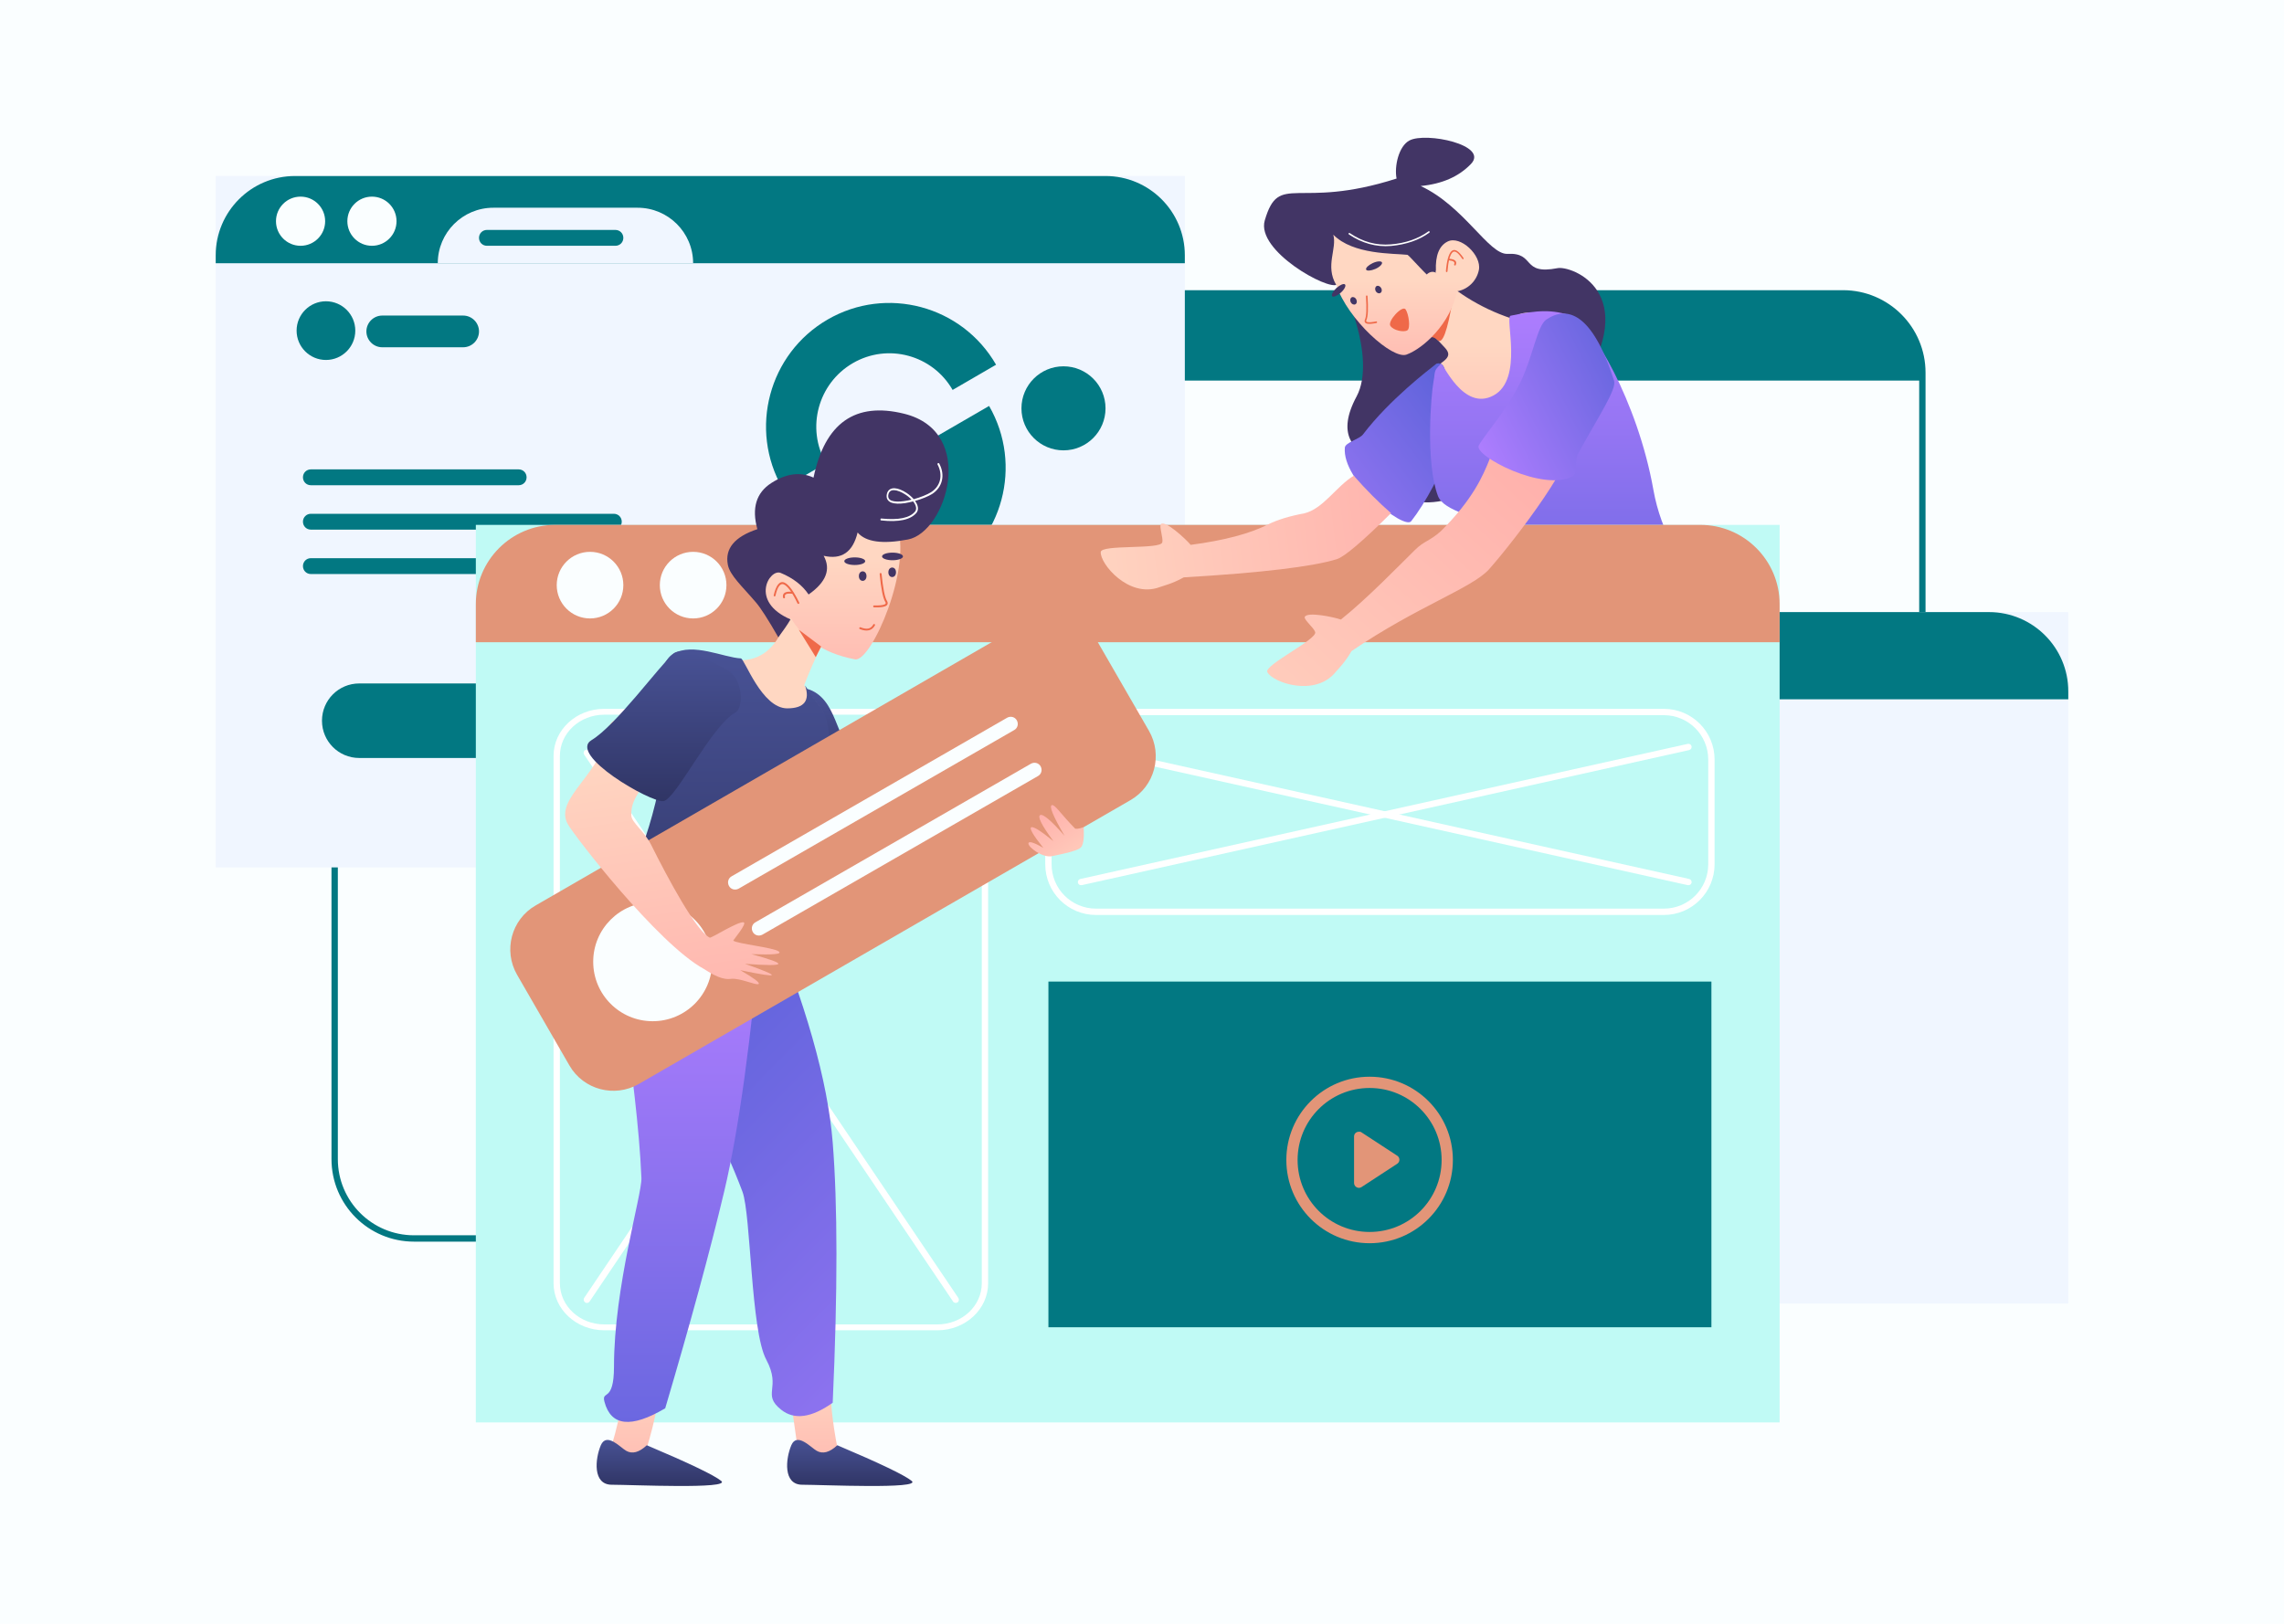 <?xml version="1.0" encoding="utf-8"?>
<!-- Generator: Adobe Illustrator 25.2.0, SVG Export Plug-In . SVG Version: 6.00 Build 0)  -->
<svg version="1.1" id="Layer_1" xmlns="http://www.w3.org/2000/svg" xmlns:xlink="http://www.w3.org/1999/xlink" x="0px" y="0px"
	 viewBox="124 -92.1 1440 1024" style="enable-background:new 124 -92.1 1440 1024;" xml:space="preserve">
<style type="text/css">
	.st0{fill:#FAFEFF;}
	.st1{fill:#027882;}
	.st2{fill:#F0F6FF;}
	.st3{fill:#423565;}
	.st4{fill:url(#Shape_88_);}
	.st5{fill:url(#Shape_89_);}
	.st6{fill:url(#Shape_90_);}
	.st7{fill:#EF6949;}
	.st8{fill:url(#Shape_91_);}
	.st9{fill:#FFFFFF;}
	.st10{fill:#C0FAF5;}
	.st11{fill:#E29578;}
	.st12{fill:url(#Shape_92_);}
	.st13{fill:url(#Shape_93_);}
	.st14{fill:url(#Shape_94_);}
	.st15{fill:url(#Shape_95_);}
	.st16{fill:url(#Shape_96_);}
	.st17{fill:url(#Shape_97_);}
	.st18{fill:url(#Shape_98_);}
	.st19{fill:url(#Shape_99_);}
	.st20{fill:url(#Shape_100_);}
	.st21{fill:url(#Shape_101_);}
	.st22{fill:url(#Shape_102_);}
	.st23{fill:url(#Shape_103_);}
	.st24{fill:url(#Shape_104_);}
	.st25{fill:url(#Shape_105_);}
	.st26{fill:url(#Shape_106_);}
	.st27{fill:url(#Shape_107_);}
</style>
<title>Create_Startup</title>
<desc>Created with Sketch.</desc>
<g id="Create_Startup">
	<rect x="124" y="-92.1" class="st0" width="1440" height="1024"/>
	<g id="Website_BG" transform="translate(599, 183)">
		<path id="Shape" class="st1" d="M176-88.1c-26.5,0-48,21.5-48,48v336c0,26.5,21.5,48,48,48h511c26.5,0,48-21.5,48-48v-336
			c0-26.5-21.5-48-48-48H176z M176-92.1h511c28.7,0,52,23.3,52,52v336c0,28.7-23.3,52-52,52H176c-28.7,0-52-23.3-52-52v-336
			C124-68.8,147.3-92.1,176-92.1z"/>
		<path id="Shape_1_" class="st1" d="M176-90.1h511c27.6,0,50,22.4,50,50v5H126v-5C126-67.7,148.4-90.1,176-90.1z"/>
	</g>
	<g id="Website_BG_1_" transform="translate(209, 343)">
		<path id="Shape_2_" class="st1" d="M176-88.1c-26.5,0-48,21.5-48,48v336c0,26.5,21.5,48,48,48h511c26.5,0,48-21.5,48-48v-336
			c0-26.5-21.5-48-48-48H176z M176-92.1h511c28.7,0,52,23.3,52,52v336c0,28.7-23.3,52-52,52H176c-28.7,0-52-23.3-52-52v-336
			C124-68.8,147.3-92.1,176-92.1z"/>
		<path id="Shape_3_" class="st1" d="M176-90.1h511c27.6,0,50,22.4,50,50v5H126v-5C126-67.7,148.4-90.1,176-90.1z"/>
	</g>
	<g id="Website_BG_2_" transform="translate(693, 386)">
		<rect id="Shape_4_" x="124" y="-92.1" class="st2" width="611" height="436"/>
		<path id="Shape_5_" class="st1" d="M174-92.1h511c27.6,0,50,22.4,50,50v5H124v-5C124-69.7,146.4-92.1,174-92.1z"/>
		<path id="Shape_6_" class="st2" d="M299-72.1h91c19.3,0,35,15.7,35,35H264l0,0C264-56.4,279.7-72.1,299-72.1z"/>
		<path id="Shape_7_" class="st1" d="M295-58.1h81c2.8,0,5,2.2,5,5l0,0c0,2.8-2.2,5-5,5h-81c-2.8,0-5-2.2-5-5l0,0
			C290-55.9,292.2-58.1,295-58.1z"/>
		<path id="Shape_8_" class="st1" d="M184,92.9h131c2.8,0,5,2.2,5,5l0,0c0,2.8-2.2,5-5,5H184c-2.8,0-5-2.2-5-5l0,0
			C179,95.1,181.2,92.9,184,92.9z"/>
		<path id="Shape_9_" class="st1" d="M184,120.9h191c2.8,0,5,2.2,5,5l0,0c0,2.8-2.2,5-5,5H184c-2.8,0-5-2.2-5-5l0,0
			C179,123.1,181.2,120.9,184,120.9z"/>
		<path id="Shape_10_" class="st1" d="M184,148.9h191c2.8,0,5,2.2,5,5l0,0c0,2.8-2.2,5-5,5H184c-2.8,0-5-2.2-5-5l0,0
			C179,151.1,181.2,148.9,184,148.9z"/>
		<path id="Shape_11_" class="st1" d="M214.5,227.9h131c13,0,23.5,10.5,23.5,23.5l0,0c0,13-10.5,23.5-23.5,23.5h-131
			c-13,0-23.5-10.5-23.5-23.5l0,0C191,238.4,201.5,227.9,214.5,227.9z"/>
		<circle id="Shape_12_" class="st0" cx="177.5" cy="-63.6" r="15.5"/>
		<circle id="Shape_13_" class="st0" cx="222.5" cy="-63.6" r="15.5"/>
	</g>
	<g id="Website_BG_3_" transform="translate(136, 111)">
		<rect id="Shape_14_" x="124" y="-92.1" class="st2" width="611" height="436"/>
		<path id="Shape_15_" class="st1" d="M616,26.9l-27.4,15.9c-12.7-22.1-40.9-29.7-62.9-16.9c-22,12.8-29.6,41-16.9,63.1l-27.4,15.9
			c-21.5-37.3-8.7-85,28.4-106.5S594.5-10.4,616,26.9z"/>
		<path id="Shape_16_" class="st1" d="M477,130.9l134.6-78c21.5,37.3,8.7,85-28.4,106.5S498.5,168.2,477,130.9z"/>
		<circle id="Shape_17_" class="st1" cx="658.5" cy="54.4" r="26.5"/>
		<path id="Shape_18_" class="st1" d="M174-92.1h511c27.6,0,50,22.4,50,50v5H124v-5C124-69.7,146.4-92.1,174-92.1z"/>
		<path id="Shape_19_" class="st2" d="M299-72.1h91c19.3,0,35,15.7,35,35H264l0,0C264-56.4,279.7-72.1,299-72.1z"/>
		<path id="Shape_20_" class="st1" d="M295-58.1h81c2.8,0,5,2.2,5,5l0,0c0,2.8-2.2,5-5,5h-81c-2.8,0-5-2.2-5-5l0,0
			C290-55.9,292.2-58.1,295-58.1z"/>
		<path id="Shape_21_" class="st1" d="M184,92.9h131c2.8,0,5,2.2,5,5l0,0c0,2.8-2.2,5-5,5H184c-2.8,0-5-2.2-5-5l0,0
			C179,95.1,181.2,92.9,184,92.9z"/>
		<path id="Shape_22_" class="st1" d="M229-4.1h51c5.5,0,10,4.5,10,10l0,0c0,5.5-4.5,10-10,10h-51c-5.5,0-10-4.5-10-10l0,0
			C219,0.4,223.5-4.1,229-4.1z"/>
		<path id="Shape_23_" class="st1" d="M184,120.9h191c2.8,0,5,2.2,5,5l0,0c0,2.8-2.2,5-5,5H184c-2.8,0-5-2.2-5-5l0,0
			C179,123.1,181.2,120.9,184,120.9z"/>
		<path id="Shape_24_" class="st1" d="M184,148.9h191c2.8,0,5,2.2,5,5l0,0c0,2.8-2.2,5-5,5H184c-2.8,0-5-2.2-5-5l0,0
			C179,151.1,181.2,148.9,184,148.9z"/>
		<path id="Shape_25_" class="st1" d="M214.5,227.9h131c13,0,23.5,10.5,23.5,23.5l0,0c0,13-10.5,23.5-23.5,23.5h-131
			c-13,0-23.5-10.5-23.5-23.5l0,0C191,238.4,201.5,227.9,214.5,227.9z"/>
		<circle id="Shape_26_" class="st1" cx="193.5" cy="5.4" r="18.5"/>
		<circle id="Shape_27_" class="st0" cx="177.5" cy="-63.6" r="15.5"/>
		<circle id="Shape_28_" class="st0" cx="222.5" cy="-63.6" r="15.5"/>
	</g>
	<g id="Girl-with-website" transform="translate(300, 86)">
		<path id="Shape_29_" class="st3" d="M667,1.3c-5.3,4.1-51.2-21.2-45.6-40.4c9.1-31,20-6.2,83.1-26.4c-1.5-7.6,1.3-20.4,8.1-24
			c10.3-5.5,50.3,2.8,38.8,14.8c-7.7,8-18.2,12.6-31.7,13.9c27.5,12.8,42.9,43.3,54.7,42.8C792.3-19,782.8-4.5,806-9
			c8.5-1.7,53.9,14.7,13.9,76.2c-40,61.5-89.7,78.8-108.3,68.9c-8.2-4.4-11.5-14.7-9.8-31.1c-3.2,7.2-8,9.1-14.4,5.5
			c-9.6-5.3-21-14.6-8.1-38.6S670.5-1.5,667,1.3z"/>
		
			<linearGradient id="Shape_88_" gradientUnits="userSpaceOnUse" x1="-52.731" y1="754.149" x2="-52.731" y2="752.922" gradientTransform="matrix(100.698 0 0 -120.726 6071.079 91084.461)">
			<stop  offset="0" style="stop-color:#FFD7C2"/>
			<stop  offset="1" style="stop-color:#FFA5A5"/>
		</linearGradient>
		<path id="Shape_30_" class="st4" d="M710.8,25.5c7.4-28.2,14.1-37.2,21-29.6c6.9,7.6,23.8,19.9,45.4,26.9
			c16.9-12.6,26.2,11.2,33.4,10.9c5.3-0.2-13.6,11.2-36.1,40.3c-23.7,30.5-49.4,47.5-47.4,37.1c3.9-20.2-14.2-42.3-5.1-51.7
			s19.8-11,12.9-18.3C727.9,33.6,718,22.4,710.8,25.5z"/>
		
			<linearGradient id="Shape_89_" gradientUnits="userSpaceOnUse" x1="-54.217" y1="752.186" x2="-53.819" y2="753.843" gradientTransform="matrix(51.585 32.234 51.479 -82.384 -35285.047 63904.332)">
			<stop  offset="0" style="stop-color:#AD7DFE"/>
			<stop  offset="1" style="stop-color:#5B62D9"/>
		</linearGradient>
		<path id="Shape_31_" class="st5" d="M683.3,95.9c16.8-22.1,41.5-40.8,46.4-44.7c5.8-1.4,5,6.1,6.9,8.5c3.5,4.2,5.9,9.9,0,45.7
			c-2,12.2-14.5,34.6-22.9,45.2c-4.4,5.6-43.8-25.3-41.8-46.5C672.3,100.9,681.1,98.8,683.3,95.9z"/>
		
			<linearGradient id="Shape_90_" gradientUnits="userSpaceOnUse" x1="-52.163" y1="754.142" x2="-52.163" y2="753.142" gradientTransform="matrix(186.946 0 0 -248.592 10570.82 187491.75)">
			<stop  offset="0" style="stop-color:#AD7DFE"/>
			<stop  offset="1" style="stop-color:#5B62D9"/>
		</linearGradient>
		<path id="Shape_32_" class="st6" d="M732.5,51.4c1.2-1.1,13.9,30.2,33.1,19.9c19.2-10.3,6.9-49.5,10.8-50.3
			c17.7-3.7,26.2-3.9,38.4,0c12.2,3.9,41.7,54,51.6,109.7s53.5,74.5,45.2,97.4c-15.8,43.4-40.9,42.5-79.3,34.1
			c-25.6-5.6-48.8-17.8-69.5-36.5c19.6-26.1,19.7-49.8,0.5-71c-6.9-7.6-28.9-10-32.7-20c-8-21.1-4.3-64.5-2.8-72.3
			C729,56.5,727.5,55.9,732.5,51.4z"/>
		<path id="Shape_33_" class="st7" d="M720.8,37.9l19.1-27.1c-3.3,20-6.5,28.5-9.5,25.6C727.3,33.4,724.1,34,720.8,37.9z"/>
		
			<linearGradient id="Shape_91_" gradientUnits="userSpaceOnUse" x1="-52.831" y1="754.59" x2="-52.831" y2="753.363" gradientTransform="matrix(93.147 0 0 -75.846 5631.127 57231.254)">
			<stop  offset="0" style="stop-color:#FFD7C2"/>
			<stop  offset="1" style="stop-color:#FFA5A5"/>
		</linearGradient>
		<path id="Shape_34_" class="st8" d="M736.7-25.8c8.1-4,21.5,8.7,19.7,17.9c-1.4,7.1-7.1,12.4-13.8,13.5
			c-4.2,20.7-21.4,36.1-31.8,39.9c-8.8,3.3-37-21.9-44.4-44c-7.1-12,0.7-22.8-1.8-31.6c12.5,12.7,37.7,11.7,46.8,12.7
			c0.8,0.1,14.5,15.9,16.3,15.8c2.7-0.2,0.9-6.6,1.6-5.7C728.9-16.9,731.3-23.1,736.7-25.8z"/>
		<path id="Shape_35_" class="st3" d="M694.2,6.7c-1,0.5-2.3-0.1-2.9-1.3s-0.3-2.6,0.6-3.1c1-0.5,2.3,0.1,2.9,1.3
			C695.5,4.8,695.2,6.2,694.2,6.7z"/>
		<path id="Shape_36_" class="st3" d="M678.5,13.8c-1,0.5-2.3-0.1-2.9-1.3c-0.6-1.2-0.3-2.6,0.6-3.1c1-0.5,2.3,0.1,2.9,1.3
			S679.5,13.3,678.5,13.8z"/>
		<path id="Shape_37_" class="st3" d="M691.1-8.5c-2.8,1.2-5.4,1.4-5.8,0.4c-0.4-1,1.4-2.8,4.2-4.1s5.4-1.4,5.8-0.4
			C695.7-11.6,693.9-9.7,691.1-8.5z"/>
		<path id="Shape_38_" class="st3" d="M669.3,6.5c-2.3,2-4.7,3-5.4,2.2c-0.7-0.8,0.5-3.1,2.7-5.2c2.3-2,4.7-3,5.4-2.2
			C672.8,2.1,671.6,4.5,669.3,6.5z"/>
		<path id="Shape_39_" class="st7" d="M686.2,8.7c0.5,7.8,0.3,12.8-0.7,15c-0.3,0.8-0.2,1.1,0.7,1.3c1,0.3,2.8,0.1,5.4-0.4
			c0.3-0.1,0.5,0.1,0.6,0.4c0.1,0.3-0.1,0.5-0.4,0.6c-2.7,0.5-4.7,0.7-5.9,0.4c-1.4-0.3-1.9-1.3-1.3-2.7c0.9-2,1.1-6.9,0.6-14.6
			c0-0.3,0.2-0.5,0.5-0.5C685.9,8.2,686.2,8.4,686.2,8.7z"/>
		<path id="Shape_40_" class="st7" d="M745.9-14.9c-2.8-4.2-4.8-5.4-6.2-4c-1.5,1.5-2.6,5.5-3.1,11.9c0,0.3-0.3,0.5-0.5,0.5
			c-0.3,0-0.5-0.3-0.5-0.5c0.5-6.6,1.7-10.8,3.4-12.6c2-2,4.6-0.4,7.7,4.2c0.2,0.2,0.1,0.5-0.1,0.7
			C746.4-14.6,746.1-14.6,745.9-14.9z"/>
		<path id="Shape_41_" class="st7" d="M737.9-14.9c3.4,0.3,4.9,1.6,3.9,3.9c-0.1,0.3-0.4,0.4-0.7,0.3c-0.3-0.1-0.4-0.4-0.3-0.7
			c0.6-1.4-0.3-2.2-3.1-2.5c-0.3,0-0.5-0.3-0.5-0.5C737.4-14.8,737.6-15,737.9-14.9z"/>
		<path id="Shape_42_" class="st7" d="M711.3,30.2c-2.1,1.4-8.7,0.2-10.7-2.8c-2-3,7.6-13.3,9.6-10.4
			C712.2,20,713.4,28.8,711.3,30.2z"/>
		<path id="Shape_43_" class="st9" d="M674.4-30.3c-0.2-0.2-0.3-0.5-0.1-0.7c0.2-0.2,0.5-0.3,0.7-0.1c8.1,5.5,16.7,7.9,26,7.1
			c9.3-0.8,17.1-3.5,23.6-8.2c0.2-0.2,0.5-0.1,0.7,0.1c0.2,0.2,0.1,0.5-0.1,0.7c-6.6,4.8-14.7,7.5-24.1,8.4
			C691.6-22.2,682.7-24.7,674.4-30.3z"/>
		<rect id="Shape_44_" x="124" y="152.9" class="st10" width="822" height="566"/>
		<path id="Shape_45_" class="st9" d="M205,272.6c-15.5,0-28,11.6-28,26v332.5c0,14.4,12.5,26,28,26h210c15.5,0,28-11.6,28-26V298.6
			c0-14.4-12.5-26-28-26H205z M205,268.9h210c17.7,0,32,13.3,32,29.7v332.5c0,16.4-14.3,29.7-32,29.7H205c-17.7,0-32-13.3-32-29.7
			V298.6C173,282.2,187.3,268.9,205,268.9z"/>
		<rect id="Shape_46_" x="485" y="440.9" class="st1" width="418" height="218"/>
		<path id="Shape_47_" class="st11" d="M687.5,605.9c-29,0-52.5-23.5-52.5-52.5s23.5-52.5,52.5-52.5s52.5,23.5,52.5,52.5
			S716.5,605.9,687.5,605.9z M687.5,598.8c25.1,0,45.4-20.3,45.4-45.4S712.6,508,687.5,508s-45.4,20.3-45.4,45.4
			S662.4,598.8,687.5,598.8z"/>
		<path id="Shape_48_" class="st11" d="M682.4,536l22.5,14.7c1.4,0.9,1.8,2.8,0.9,4.2c-0.2,0.3-0.5,0.6-0.9,0.9l-22.5,14.7
			c-1.4,0.9-3.2,0.5-4.2-0.9c-0.3-0.5-0.5-1.1-0.5-1.6v-29.4c0-1.7,1.3-3,3-3C681.3,535.5,681.9,535.6,682.4,536z"/>
		<path id="Shape_49_" class="st9" d="M515,272.9c-15.5,0-28,12.5-28,28v66c0,15.5,12.5,28,28,28h358c15.5,0,28-12.5,28-28v-66
			c0-15.5-12.5-28-28-28H515z M515,268.9h358c17.7,0,32,14.3,32,32v66c0,17.7-14.3,32-32,32H515c-17.7,0-32-14.3-32-32v-66
			C483,283.2,497.3,268.9,515,268.9z"/>
		<path id="Shape_50_" class="st9" d="M506,380.1c-1.1,0.2-2.1-0.4-2.4-1.5c-0.2-1.1,0.4-2.1,1.5-2.4l383-85.2
			c1.1-0.2,2.1,0.4,2.4,1.5c0.2,1.1-0.4,2.1-1.5,2.4L506,380.1z"/>
		<path id="Shape_51_" class="st9" d="M888.1,380.1c1.1,0.2,2.1-0.4,2.4-1.5c0.2-1.1-0.4-2.1-1.5-2.4l-383-85.2
			c-1.1-0.2-2.1,0.4-2.4,1.5c-0.2,1.1,0.4,2.1,1.5,2.4L888.1,380.1z"/>
		<path id="Shape_52_" class="st11" d="M174,152.9h722c27.6,0,50,22.4,50,50v24H124v-24C124,175.3,146.4,152.9,174,152.9z"/>
		<circle id="Shape_53_" class="st0" cx="196" cy="190.9" r="21"/>
		<circle id="Shape_54_" class="st0" cx="261" cy="190.9" r="21"/>
		<path id="Shape_55_" class="st9" d="M428.2,640.4c0.6,0.9,0.4,2.2-0.5,2.8c-0.9,0.6-2.2,0.4-2.8-0.5L192.3,297.8
			c-0.6-0.9-0.4-2.2,0.5-2.8c0.9-0.6,2.2-0.4,2.8,0.5L428.2,640.4z"/>
		<path id="Shape_56_" class="st9" d="M192.3,640.4l232.5-344.9c0.6-0.9,1.9-1.2,2.8-0.5c0.9,0.6,1.2,1.9,0.5,2.8L195.7,642.7
			c-0.6,0.9-1.9,1.2-2.8,0.5C192,642.6,191.7,641.3,192.3,640.4z"/>
		
			<linearGradient id="Shape_92_" gradientUnits="userSpaceOnUse" x1="-52.813" y1="754.504" x2="-51.166" y2="754.584" gradientTransform="matrix(183.003 0 0 -71.688 10158.149 54248.473)">
			<stop  offset="0" style="stop-color:#FFD7C2"/>
			<stop  offset="1" style="stop-color:#FFA5A5"/>
		</linearGradient>
		<path id="Shape_57_" class="st12" d="M574.7,165.5c21.2-2.8,37.4-7.1,48.8-12.9c5.6-2.8,13.2-5.2,22.9-7
			c11.9-2.9,20.1-17,31.1-23.7c8,9.1,15.9,17,23.5,23.6c-18,17.9-29.4,27.5-34.1,29c-15.1,4.7-47.3,8.6-96.6,11.5
			c-7.3,4.1-12.7,5.2-15.3,6.2c-19.4,7.1-37.6-14.9-37-22.2c0.4-4.9,37.7-1.4,38.8-6.1c0.7-2.7-2.2-10.4-0.8-11.6
			C558.9,150.1,571.3,161.5,574.7,165.5z"/>
		
			<linearGradient id="Shape_93_" gradientUnits="userSpaceOnUse" x1="-52.934" y1="752.958" x2="-51.414" y2="754.461" gradientTransform="matrix(191.97 0 0 -171.566 10729.433 129495.57)">
			<stop  offset="0" style="stop-color:#FFD7C2"/>
			<stop  offset="1" style="stop-color:#FFA5A5"/>
		</linearGradient>
		<path id="Shape_58_" class="st13" d="M669.4,212.6c16.7-13.3,37.4-34.8,46.7-43.9c6-5.9,9-5.3,16.4-11.9
			c40.1-39.9,25.7-59.1,49.7-70.2C803,77,805.7,88,813.9,97.3s-35.3,65.8-51.1,83.6c-10.5,11.8-45.9,23.7-86.7,51.6
			c-4.2,7.3-8.2,11-10,13.2c-13,16-39.9,6.6-43.1,0c-2.1-4.4,31.6-20.6,30.2-25.2c-0.8-2.7-7.2-7.8-6.6-9.5
			C647.9,207.5,664.4,210.9,669.4,212.6z"/>
		
			<linearGradient id="Shape_94_" gradientUnits="userSpaceOnUse" x1="-53.152" y1="752.266" x2="-53.007" y2="753.456" gradientTransform="matrix(50.994 75.601 83.146 -56.083 -59082.828 46307.652)">
			<stop  offset="0" style="stop-color:#AD7DFE"/>
			<stop  offset="1" style="stop-color:#5B62D9"/>
		</linearGradient>
		<path id="Shape_59_" class="st14" d="M818.7,108.4c-1.8,3.2-0.1,12.1-2.9,13.7c-18.6,10.5-62.8-12.9-59.5-19.2
			c3.4-6.5,17.2-21.5,26.3-40c7.7-15.7,10.6-35.5,16.2-39.4c13.1-9,29.1-4.5,42.8,38.4C843.5,67.1,832.1,84,818.7,108.4z"/>
	</g>
	<g id="Man" transform="translate(321, 258)">
		
			<linearGradient id="Shape_95_" gradientUnits="userSpaceOnUse" x1="-74.164" y1="582.999" x2="-74.164" y2="581.999" gradientTransform="matrix(74.516 0 0 -73.864 5832.594 43146.859)">
			<stop  offset="0" style="stop-color:#485295"/>
			<stop  offset="1" style="stop-color:#303565"/>
		</linearGradient>
		<path id="Shape_60_" class="st15" d="M271.9,128.1c-10.1-0.6,6.4-28,40-43.8c19.3,5.7,17.6,32.4,30.9,42.8
			c5.1,4-23,34.6-29.7,30.7C293.3,146.4,283.2,128.7,271.9,128.1z"/>
		
			<linearGradient id="Shape_96_" gradientUnits="userSpaceOnUse" x1="-73.45" y1="581.848" x2="-73.45" y2="580.621" gradientTransform="matrix(130.813 0 0 -202.372 9868.435 117860.492)">
			<stop  offset="0" style="stop-color:#FFD7C2"/>
			<stop  offset="1" style="stop-color:#FFA5A5"/>
		</linearGradient>
		<path id="Shape_61_" class="st16" d="M300.4,34.5c-4.3,17.9-12.3,28.2-24,31c-17.5,4.1-19.3-8.7-34.2,0
			c-9.9,5.8-17.1,28-21.6,66.6c-5.5,43.7-14,76.2-25.6,97.3c-5.4,10,23.9,10,88.2,0c19.5-30.6,31.9-53.1,37.1-67.4
			c7.8-21.5,6.9-56.7,0-65.6c-4.6-5.9-8-10.8-10.3-14.4c7.1-18.2,11.9-27.3,14.2-27.3C326.7,54.6,318.7,47.9,300.4,34.5z"/>
		
			<linearGradient id="Shape_97_" gradientUnits="userSpaceOnUse" x1="-76.085" y1="582.342" x2="-76.085" y2="581.115" gradientTransform="matrix(34.59 0 0 -95.917 2833.102 56369.199)">
			<stop  offset="0" style="stop-color:#FFD7C2"/>
			<stop  offset="1" style="stop-color:#FFA5A5"/>
		</linearGradient>
		<path id="Shape_62_" class="st17" d="M189.3,559.2l-5.3,8.3l23.9,4.8c7-21.6,10.6-37.9,10.7-48.7
			C219.6,407.2,195.6,540.2,189.3,559.2z"/>
		
			<linearGradient id="Shape_98_" gradientUnits="userSpaceOnUse" x1="-76.528" y1="582.435" x2="-76.528" y2="581.208" gradientTransform="matrix(30.782 0 0 -87.283 2672.684 51352.105)">
			<stop  offset="0" style="stop-color:#FFD7C2"/>
			<stop  offset="1" style="stop-color:#FFA5A5"/>
		</linearGradient>
		<path id="Shape_63_" class="st18" d="M306.5,567.5l25.9,2.4c-3.9-18.2-5.7-32.7-5.6-43.5c0.5-60.6-7.9-58.2-25.1,7.1L306.5,567.5z
			"/>
		
			<linearGradient id="Shape_99_" gradientUnits="userSpaceOnUse" x1="-72.897" y1="580.352" x2="-73.569" y2="582.018" gradientTransform="matrix(128.317 0 0 -321.722 9693.292 187482.859)">
			<stop  offset="0" style="stop-color:#AD7DFE"/>
			<stop  offset="1" style="stop-color:#5B62D9"/>
		</linearGradient>
		<path id="Shape_64_" class="st19" d="M202.3,250c4.4-23.7,32.4-32.7,83.8-27.2c24.8,59.5,38.8,108.7,41.9,147.6s3.2,93.6,0,164.1
			c-13.4,9.5-24.2,11-32.5,4.4c-12.5-10,0.4-13.3-9.4-31.6c-9.8-18.3-9.6-91.3-15-105.9C248.3,340.2,199.1,267.1,202.3,250z"/>
		
			<linearGradient id="Shape_100_" gradientUnits="userSpaceOnUse" x1="-73.746" y1="581.926" x2="-73.746" y2="580.837" gradientTransform="matrix(99.512 0 0 -333.06 7572.147 194071.219)">
			<stop  offset="0" style="stop-color:#AD7DFE"/>
			<stop  offset="1" style="stop-color:#5B62D9"/>
		</linearGradient>
		<path id="Shape_65_" class="st20" d="M195.1,229.4c-8.3,15.3,9.6,98.2,12.3,163.4c0.4,10.4-17.3,68.7-17.3,119
			c0,23.1-8,14.4-6,22.1c4.1,15.4,16.8,16.8,38.3,4.1c15.8-53.5,28.3-99.2,37.3-137.2c9-38,16.9-95.1,23.6-171.4
			C236,208.2,206.7,208.2,195.1,229.4z"/>
		
			<linearGradient id="Shape_101_" gradientUnits="userSpaceOnUse" x1="-73.895" y1="582.277" x2="-73.895" y2="581.05" gradientTransform="matrix(88.868 0 0 -102.991 6893.105 59970.539)">
			<stop  offset="0" style="stop-color:#FFD7C2"/>
			<stop  offset="1" style="stop-color:#FFA5A5"/>
		</linearGradient>
		<path id="Shape_66_" class="st21" d="M291.5,9.4c-1.8-19,10-36.6,28.2-40.8c19.9-4.6,37.2-14.8,48.3,11.4s-15.6,87.6-25.9,85.7
			c-21.3-4-33.3-14.1-40.5-26.1c-0.1,0-0.2,0-0.3,0.1c-8.6,2-17.2-3.4-19.2-12C280.4,20,284.5,12.4,291.5,9.4z"/>
		<ellipse id="Shape_67_" class="st3" cx="346.9" cy="13.2" rx="2.4" ry="3"/>
		<ellipse id="Shape_68_" class="st3" cx="365.5" cy="10.8" rx="2.4" ry="3"/>
		<path id="Shape_69_" class="st3" d="M343.7-14.3c-3,12.4-10.1,17.3-21.4,14.7c4.7,8.5,1.6,16.6-9.5,24.4
			c-3.9-5.8-9.8-10.4-17.6-13.6c-6.9-2.9-20,18,6.2,29.3c-1.9,3.3-4.5,7-7.7,11.3c-6.4-11.2-11.1-18.5-14.1-22
			c-8.6-10.1-16.4-17-17.7-23.7c-2-10.2,4.2-17.7,18.6-22.5c-3.7-13.3-0.7-23,8.8-29.1s18.4-7.2,26.6-3.4
			c7.2-34.5,26.3-47.9,57.1-40.3c46.3,11.4,26.7,74.6,2.5,79.3C359.4-6.8,348.8-8.3,343.7-14.3z"/>
		
			<linearGradient id="Shape_102_" gradientUnits="userSpaceOnUse" x1="-74.07" y1="584.876" x2="-74.07" y2="583.876" gradientTransform="matrix(78.958 0 0 -29.069 6067.116 17559.377)">
			<stop  offset="0" style="stop-color:#485295"/>
			<stop  offset="1" style="stop-color:#303565"/>
		</linearGradient>
		<path id="Shape_70_" class="st22" d="M181.8,561.3c-3.6,8.5-5.3,24.9,6.9,24.9s75.6,2.9,69-2.4c-4.4-3.6-20-11.1-46.9-22.5
			c-4.8,4.5-9.2,5.7-13,3.5C194.3,562.9,185.5,552.8,181.8,561.3z"/>
		
			<linearGradient id="Shape_103_" gradientUnits="userSpaceOnUse" x1="-74.07" y1="584.876" x2="-74.07" y2="583.876" gradientTransform="matrix(78.958 0 0 -29.069 6187.19 17559.377)">
			<stop  offset="0" style="stop-color:#485295"/>
			<stop  offset="1" style="stop-color:#303565"/>
		</linearGradient>
		<path id="Shape_71_" class="st23" d="M301.9,561.3c-3.6,8.5-5.3,24.9,6.9,24.9s75.6,2.9,69-2.4c-4.4-3.6-20-11.1-46.9-22.5
			c-4.8,4.5-9.2,5.7-13,3.5C314.4,562.9,305.5,552.8,301.9,561.3z"/>
		
			<linearGradient id="Shape_104_" gradientUnits="userSpaceOnUse" x1="-73.337" y1="582.211" x2="-73.337" y2="581.211" gradientTransform="matrix(148.207 0 0 -208.839 11121.3 121648.156)">
			<stop  offset="0" style="stop-color:#485295"/>
			<stop  offset="1" style="stop-color:#303565"/>
		</linearGradient>
		<path id="Shape_72_" class="st24" d="M270.1,65.1c-10.7-0.5-30.3-10.2-42.6-2.9c-9.9,5.8-12,29.2-6.3,70.1
			c-7.9,45.2-21.2,77.6-39.9,97.3c-16.1,16.9,33.9,37.7,70.6,38.7c27.5,0.7,41.7-16.5,47.4-17.6c13.3-2.6-3-37.5,0-44.2
			c8.2-18.6,17.8-33.8,21.6-44.3c7.8-21.5,6.9-56.7,0-65.6c-4.6-5.9-8-10.8-10.3-14.4c3.2,9.6-0.6,14.4-11.3,14.4
			C283.2,96.6,272.4,65.2,270.1,65.1z"/>
		<path id="Shape_73_" class="st11" d="M140.7,220.9l310-179c15.3-8.8,34.9-3.6,43.7,11.7l33,57.2c8.8,15.3,3.6,34.9-11.7,43.7
			l-310,179c-15.3,8.8-34.9,3.6-43.7-11.7l-33-57.2C120.2,249.3,125.4,229.7,140.7,220.9z"/>
		<circle id="Shape_74_" class="st0" cx="214.5" cy="256.4" r="37.5"/>
		
			<linearGradient id="Shape_105_" gradientUnits="userSpaceOnUse" x1="-75.578" y1="579.403" x2="-77.566" y2="579.147" gradientTransform="matrix(14.182 29.077 32.221 -15.716 -17109.695 11508.007)">
			<stop  offset="0" style="stop-color:#FFD7C2"/>
			<stop  offset="1" style="stop-color:#FFA5A5"/>
		</linearGradient>
		<path id="Shape_75_" class="st25" d="M486.2,171.6c-3.2,1-5,1.2-5.5,0.7c-8.9-9.1-12.5-15-14.4-14.7c-2.1,0.3,0.5,6.8,7.9,19.4
			c-8.4-9.6-13.6-14-15.4-13.1s0.9,6.4,8.3,16.4c-7.9-6.4-12.5-9.3-13.9-8.7s1.2,5,7.6,13c-6-3.5-9.2-4.4-9.4-2.9
			c-0.4,2.3,8.9,9.4,14.9,8.1c9.6-2,14-3,17.3-4.8C485.9,183.9,486.7,179.4,486.2,171.6z"/>
		
			<linearGradient id="Shape_106_" gradientUnits="userSpaceOnUse" x1="-73.481" y1="582.244" x2="-73.305" y2="580.729" gradientTransform="matrix(135.153 0 0 -166.797 10149.392 97233.305)">
			<stop  offset="0" style="stop-color:#FFD7C2"/>
			<stop  offset="1" style="stop-color:#FFA5A5"/>
		</linearGradient>
		<path id="Shape_76_" class="st26" d="M187,109.2c2.3-16.8,36.3,11.1,30.9,20.7c-11.2,20-17.1,23.3-16.9,34.1
			c0.1,4.6,8.2,10,12.5,18.6c10.3,20.7,28.5,54.7,37,58.6c1,0.4,17.4-10.1,21.2-9.7c2.9,0.3-6.6,11.4-6.4,11.6
			c2.6,2,25.3,4.3,28.7,6.8c2.3,1.7-3.5,2.2-17.3,1.7c11.9,3.2,17.6,5.3,17,6.2c-0.6,0.9-7.6,0.9-21-0.1c11.7,4.1,17.3,6.5,16.9,7.1
			s-7.1-0.4-19.9-3.1c8.6,5,12.5,7.9,11.6,8.7c-1.3,1.2-11.9-4-17.6-3.2c-6.9,1-15.7-5.7-16.8-6.2c-29.4-16-82.5-84.9-86-91.5
			C152,153.1,183,138,187,109.2z"/>
		<ellipse id="Shape_77_" class="st3" cx="365.7" cy="0.8" rx="6.6" ry="2.4"/>
		<ellipse id="Shape_78_" class="st3" cx="341.9" cy="3.8" rx="6.6" ry="2.4"/>
		<path id="Shape_79_" class="st7" d="M357.6,11.9c0-0.3,0.2-0.6,0.5-0.7c0.3,0,0.6,0.2,0.7,0.5c0.9,9.1,2,14.9,3.4,17.1
			c0.9,1.5,0.5,2.8-1.1,3.4c-1.4,0.6-3.7,0.8-7,0.7c-0.3,0-0.6-0.3-0.6-0.6s0.3-0.6,0.6-0.6c3.2,0.1,5.4-0.1,6.5-0.6
			c0.9-0.4,1.1-0.8,0.5-1.7C359.7,27.1,358.5,21.2,357.6,11.9z"/>
		<path id="Shape_80_" class="st7" d="M345.1,46.6c-0.3-0.1-0.5-0.5-0.3-0.8s0.5-0.5,0.8-0.3c4,1.6,6.5,1,8-1.8
			c0.2-0.3,0.5-0.4,0.8-0.2c0.3,0.2,0.4,0.5,0.2,0.8C352.8,47.6,349.5,48.4,345.1,46.6z"/>
		<path id="Shape_81_" class="st7" d="M291.9,25.6c-0.1,0.3-0.4,0.5-0.7,0.4c-0.3-0.1-0.5-0.4-0.4-0.7c1.5-6.5,3.8-9.3,6.8-8
			c2.7,1.2,5.8,5.4,9.3,12.6c0.1,0.3,0,0.7-0.3,0.8c-0.3,0.1-0.7,0-0.8-0.3c-3.3-6.9-6.3-11-8.7-12C295,17.6,293.2,19.8,291.9,25.6z
			"/>
		
			<linearGradient id="Shape_107_" gradientUnits="userSpaceOnUse" x1="-73.78" y1="582.733" x2="-73.78" y2="581.733" gradientTransform="matrix(96.866 0 0 -94.441 7368.357 55094.648)">
			<stop  offset="0" style="stop-color:#485295"/>
			<stop  offset="1" style="stop-color:#303565"/>
		</linearGradient>
		<path id="Shape_82_" class="st27" d="M266.7,99.2c-15.1,8.2-37.6,54.8-45.4,55.9c-7.9,1.1-60.6-29.3-45.3-38.5
			c15.3-9.2,42.8-46.8,51.4-54.4c5.1-4.5,19.1,1.8,34.2,10.3C271.8,78.2,271.8,96.5,266.7,99.2z"/>
		<path id="Shape_83_" class="st7" d="M302.3,23.1c0.3,0,0.6,0.3,0.5,0.7c0,0.3-0.3,0.6-0.7,0.5c-3.4-0.3-4.6,0.4-4.2,2.2
			c0.1,0.3-0.1,0.6-0.5,0.7s-0.6-0.1-0.7-0.5C296.1,23.9,298.2,22.7,302.3,23.1z"/>
		<path id="Shape_84_" class="st9" d="M390-39.7c6.1-3.9,7.6-10.9,4.1-17.5c-0.2-0.3,0-0.7,0.3-0.8c0.3-0.2,0.7,0,0.8,0.3
			c3.8,7.1,2.1,14.8-4.5,19.1c-2.4,1.5-6.5,3.2-10.8,4.4c2,2.7,2.5,5.5,0.9,7.5c-3.7,4.4-11.1,6-22.2,4.8c-0.3,0-0.6-0.3-0.5-0.7
			s0.3-0.6,0.7-0.5c10.8,1.1,17.8-0.4,21.1-4.4c1.3-1.6,0.7-4-1.2-6.4c-1.8,0.5-3.6,0.8-5.2,1.1c-3.5,0.5-6.4,0.4-8.4-0.3
			c-2.4-0.9-3.5-2.7-3-5.3c0.5-2.6,2.3-3.9,4.9-3.8c2.2,0.1,4.9,1.2,7.5,2.9c1.8,1.2,3.4,2.6,4.6,4C383.4-36.5,387.6-38.2,390-39.7z
			 M373.7-38.3c-2.4-1.6-5-2.6-6.9-2.7c-2-0.1-3.3,0.8-3.7,2.8c-0.4,2,0.4,3.3,2.2,3.9c1.8,0.6,4.5,0.7,7.8,0.2
			c1.5-0.2,3-0.5,4.6-0.9C376.6-36.2,375.3-37.3,373.7-38.3z M124-92.1 M124-92.1"/>
		<polygon id="Shape_85_" class="st7" points="306.6,47 317.3,64.3 320.7,57.6 		"/>
		<path id="Shape_86_" class="st0" d="M268.7,210.3c-2.2,1.2-4.9,0.5-6.1-1.7c-1.2-2.2-0.5-4.9,1.7-6.1l173.7-100
			c2.2-1.2,4.9-0.5,6.1,1.7c1.2,2.2,0.5,4.9-1.7,6.1L268.7,210.3z"/>
		<path id="Shape_87_" class="st0" d="M283.7,239.3c-2.2,1.2-4.9,0.5-6.1-1.7c-1.2-2.2-0.5-4.9,1.7-6.1l173.7-100
			c2.2-1.2,4.9-0.5,6.1,1.7c1.2,2.2,0.5,4.9-1.7,6.1L283.7,239.3z"/>
	</g>
</g>
</svg>
